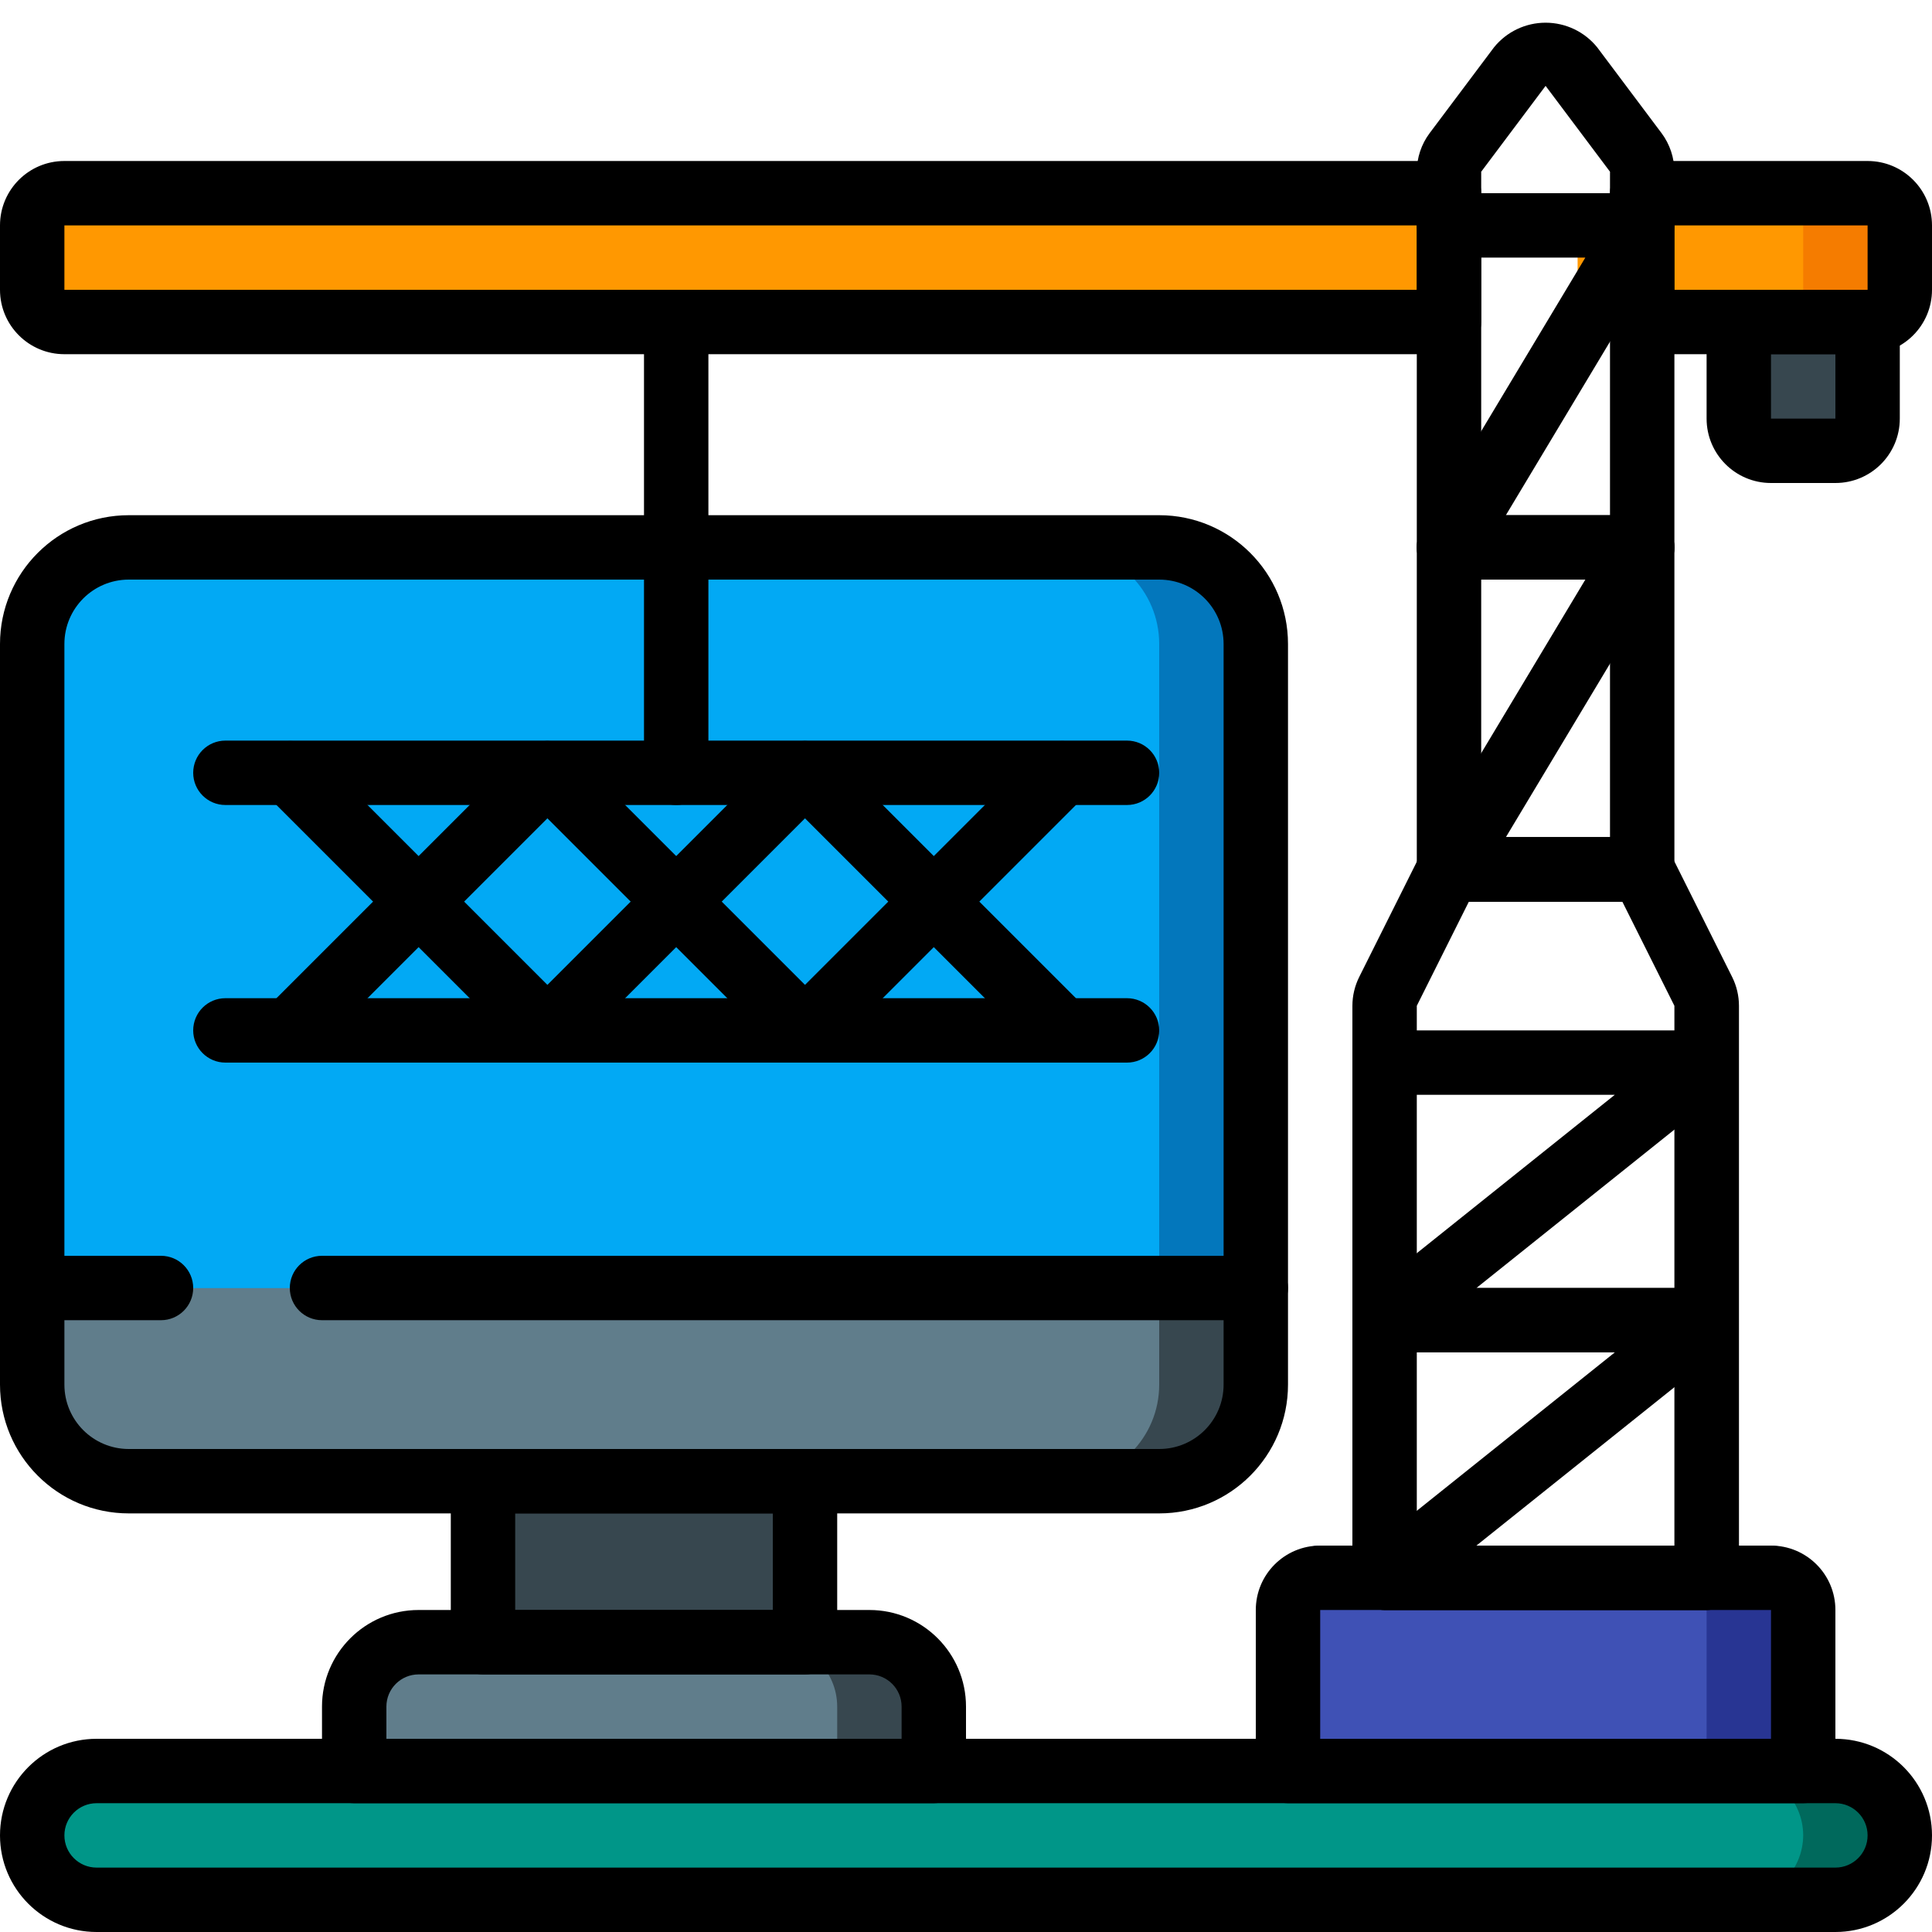 <?xml version="1.0" encoding="UTF-8"?>
<svg xmlns="http://www.w3.org/2000/svg" xmlns:xlink="http://www.w3.org/1999/xlink" width="512" height="512" viewBox="0 0 60 60" version="1.1"><!-- Generator: Sketch 51.3 (57544) - http://www.bohemiancoding.com/sketch --><title>024 - Desktop website build</title><desc>Created with Sketch.</desc><defs/><g id="Page-1" stroke="none" stroke-width="1" fill="none" fill-rule="evenodd"><g id="024---Desktop-website-build" fill-rule="nonzero"><path d="M39,40 L39,43 C39,44.657 37.657,46 36,46 L4,46 C2.343,46 1,44.657 1,43 L1,40 L39,40 Z" id="Shape" fill="#37474F"/><path d="M36,40 L36,43 C36,44.657 34.657,46 33,46 L4,46 C2.343,46 1,44.657 1,43 L1,40 L36,40 Z" id="Shape" fill="#607D8B"/><path d="M39,20 L39,40 L1,40 L1,20 C1,18.343 2.343,17 4,17 L36,17 C37.657,17 39,18.343 39,20 Z" id="Shape" fill="#0377BC"/><path d="M36,20 L36,40 L1,40 L1,20 C1,18.343 2.343,17 4,17 L33,17 C34.657,17 36,18.343 36,20 Z" id="Shape" fill="#02A9F4"/><rect id="Rectangle-path" fill="#37474F" x="15" y="45" width="10" height="8"/><path d="M2,6 L45,6 L45,10 L2,10 C1.448,10 1,9.552 1,9 L1,7 C1,6.448 1.448,6 2,6 Z" id="Shape" fill="#FF9801"/><path d="M59,7 L59,9 C59,9.552 58.552,10 58,10 L49,10 L49,6 L58,6 C58.552,6 59,6.448 59,7 Z" id="Shape" fill="#F57C00"/><path d="M56,7 L56,9 C56,9.552 55.552,10 55,10 L49,10 L49,6 L55,6 C55.552,6 56,6.448 56,7 Z" id="Shape" fill="#FF9801"/><path d="M54,9 L58,9 L58,13 C58,13.552 57.552,14 57,14 L55,14 C54.448,14 54,13.552 54,13 L54,9 Z" id="Shape" fill="#37474F"/><path d="M56,49 L56,57 L40,57 L40,49 C40,48.448 40.448,48 41,48 L55,48 C55.552,48 56,48.448 56,49 Z" id="Shape" fill="#283593"/><path d="M53,49 L53,57 L40,57 L40,49 C40,48.448 40.448,48 41,48 L52,48 C52.552,48 53,48.448 53,49 Z" id="Shape" fill="#3F51B5"/><path d="M29,53 L29,56 L11,56 L11,53 C11.003,51.897 11.897,51.003 13,51 L27,51 C28.103,51.003 28.997,51.897 29,53 Z" id="Shape" fill="#37474F"/><path d="M26,53 L26,56 L11,56 L11,53 C11.003,51.897 11.897,51.003 13,51 L24,51 C25.103,51.003 25.997,51.897 26,53 Z" id="Shape" fill="#607D8B"/><path d="M59,57 C58.992,58.101 58.101,58.992 57,59 L3,59 C1.897,58.997 1.003,58.103 1,57 C0.997,56.469 1.21,55.96 1.59,55.59 C1.96,55.21 2.469,54.997 3,55 L57,55 C58.103,55.003 58.997,55.897 59,57 Z" id="Shape" fill="#00695C"/><path d="M56,57 C55.992,58.101 55.101,58.992 54,59 L3,59 C1.897,58.997 1.003,58.103 1,57 C0.997,56.469 1.21,55.96 1.59,55.59 C1.96,55.21 2.469,54.997 3,55 L54,55 C55.103,55.003 55.997,55.897 56,57 Z" id="Shape" fill="#009688"/><path d="M57,15 L55,15 C53.895,15 53,14.105 53,13 L53,10 C53,9.448 53.448,9 54,9 L58,9 C58.552,9 59,9.448 59,10 L59,13 C59,14.105 58.105,15 57,15 Z M55,11 L55,13 L57,13 L57,11 L55,11 Z" id="Shape" fill="#000000"/><path d="M57,60 L3,60 C1.343,60 2.02906125e-16,58.657 0,57 C-2.02906125e-16,55.343 1.343,54 3,54 L57,54 C58.657,54 60,55.343 60,57 C60,58.657 58.657,60 57,60 Z M3,56 C2.448,56 2,56.448 2,57 C2,57.552 2.448,58 3,58 L57,58 C57.552,58 58,57.552 58,57 C58,56.448 57.552,56 57,56 L3,56 Z" id="Shape" fill="#000000"/><path d="M56,56 L40,56 C39.448,56 39,55.552 39,55 L39,50 C39,48.895 39.895,48 41,48 L55,48 C56.105,48 57,48.895 57,50 L57,55 C57,55.552 56.552,56 56,56 Z M41,54 L55,54 L55,50 L41,50 L41,54 Z" id="Shape" fill="#000000"/><path d="M53,50 L43,50 C42.448,50 42,49.552 42,49 L42,31.236 C42,30.926 42.073,30.62 42.211,30.342 L44.105,26.553 C44.274,26.214 44.621,26 45,26 L51,26 C51.381,25.998 51.73,26.212 51.9,26.553 L53.794,30.342 C53.932,30.62 54.005,30.926 54.005,31.236 L54.005,49 C54.005,49.266 53.899,49.521 53.71,49.709 C53.522,49.897 53.266,50.001 53,50 Z M44,48 L52,48 L52,31.236 L50.382,28 L45.618,28 L44,31.236 L44,48 Z" id="Shape" fill="#000000"/><path d="M51,28 L45,28 C44.448,28 44,27.552 44,27 L44,5.333 C44,4.9 44.141,4.479 44.4,4.133 L46.4,1.467 C46.791,0.985 47.379,0.705 48,0.705 C48.621,0.705 49.209,0.985 49.6,1.467 L51.6,4.133 C51.859,4.48 51.999,4.9 52,5.333 L52,27 C52,27.552 51.552,28 51,28 Z M46,26 L50,26 L50,5.333 L48,2.667 L46,5.333 L46,26 Z" id="Shape" fill="#000000"/><path d="M51,18 L45,18 C44.64,18 44.307,17.806 44.13,17.492 C43.952,17.179 43.957,16.794 44.143,16.485 L49.234,8 L45,8 C44.448,8 44,7.552 44,7 C44,6.448 44.448,6 45,6 L51,6 C51.36,6 51.693,6.194 51.87,6.508 C52.048,6.821 52.043,7.206 51.857,7.515 L46.766,16 L51,16 C51.552,16 52,16.448 52,17 C52,17.552 51.552,18 51,18 Z" id="Shape" fill="#000000"/><path d="M51,28 L45,28 C44.64,28 44.307,27.806 44.13,27.492 C43.952,27.179 43.957,26.794 44.143,26.485 L49.234,18 L45,18 C44.448,18 44,17.552 44,17 C44,16.448 44.448,16 45,16 L51,16 C51.36,16 51.693,16.194 51.87,16.508 C52.048,16.821 52.043,17.206 51.857,17.515 L46.766,26 L51,26 C51.552,26 52,26.448 52,27 C52,27.552 51.552,28 51,28 Z" id="Shape" fill="#000000"/><path d="M53,42 L43,42 C42.575,42 42.197,41.732 42.056,41.331 C41.915,40.93 42.043,40.484 42.375,40.219 L50.149,34 L43,34 C42.448,34 42,33.552 42,33 C42,32.448 42.448,32 43,32 L53,32 C53.425,32 53.803,32.268 53.944,32.669 C54.085,33.07 53.957,33.516 53.625,33.781 L45.851,40 L53,40 C53.552,40 54,40.448 54,41 C54,41.552 53.552,42 53,42 Z" id="Shape" fill="#000000"/><path d="M53,50 L43,50 C42.575,50 42.197,49.732 42.056,49.331 C41.915,48.93 42.043,48.484 42.375,48.219 L50.149,42 L43,42 C42.448,42 42,41.552 42,41 C42,40.448 42.448,40 43,40 L53,40 C53.425,40 53.803,40.268 53.944,40.669 C54.085,41.07 53.957,41.516 53.625,41.781 L45.851,48 L53,48 C53.552,48 54,48.448 54,49 C54,49.552 53.552,50 53,50 Z" id="Shape" fill="#000000"/><path d="M45,11 L2,11 C0.895,11 1.3527075e-16,10.105 0,9 L0,7 C-1.3527075e-16,5.895 0.895,5 2,5 L45,5 C45.552,5 46,5.448 46,6 L46,10 C46,10.552 45.552,11 45,11 Z M2,7 L2,9 L44,9 L44,7 L2,7 Z" id="Shape" fill="#000000"/><path d="M58,11 L51,11 C50.448,11 50,10.552 50,10 L50,6 C50,5.448 50.448,5 51,5 L58,5 C59.105,5 60,5.895 60,7 L60,9 C60,10.105 59.105,11 58,11 Z M52,9 L58,9 L58,7 L52,7 L52,9 Z" id="Shape" fill="#000000"/><path d="M21,25 C20.448,25 20,24.552 20,24 L20,10 C20,9.448 20.448,9 21,9 C21.552,9 22,9.448 22,10 L22,24 C22,24.552 21.552,25 21,25 Z" id="Shape" fill="#000000"/><path d="M35,25 L7,25 C6.448,25 6,24.552 6,24 C6,23.448 6.448,23 7,23 L35,23 C35.552,23 36,23.448 36,24 C36,24.552 35.552,25 35,25 Z" id="Shape" fill="#000000"/><path d="M35,33 L7,33 C6.448,33 6,32.552 6,32 C6,31.448 6.448,31 7,31 L35,31 C35.552,31 36,31.448 36,32 C36,32.552 35.552,33 35,33 Z" id="Shape" fill="#000000"/><path d="M17,33 C16.735,33 16.48,32.895 16.293,32.707 L8.293,24.707 C7.914,24.315 7.919,23.691 8.305,23.305 C8.691,22.919 9.315,22.914 9.707,23.293 L17.707,31.293 C17.993,31.579 18.078,32.009 17.924,32.383 C17.769,32.756 17.404,33 17,33 Z" id="Shape" fill="#000000"/><path d="M9,33 C8.596,33 8.231,32.756 8.076,32.383 C7.922,32.009 8.007,31.579 8.293,31.293 L16.293,23.293 C16.685,22.914 17.309,22.919 17.695,23.305 C18.081,23.691 18.086,24.315 17.707,24.707 L9.707,32.707 C9.52,32.895 9.265,33 9,33 Z" id="Shape" fill="#000000"/><path d="M25,33 C24.735,33 24.48,32.895 24.293,32.707 L16.293,24.707 C15.914,24.315 15.919,23.691 16.305,23.305 C16.691,22.919 17.315,22.914 17.707,23.293 L25.707,31.293 C25.993,31.579 26.078,32.009 25.924,32.383 C25.769,32.756 25.404,33 25,33 Z" id="Shape" fill="#000000"/><path d="M17,33 C16.596,33 16.231,32.756 16.076,32.383 C15.922,32.009 16.007,31.579 16.293,31.293 L24.293,23.293 C24.685,22.914 25.309,22.919 25.695,23.305 C26.081,23.691 26.086,24.315 25.707,24.707 L17.707,32.707 C17.52,32.895 17.265,33 17,33 Z" id="Shape" fill="#000000"/><path d="M33,33 C32.735,33 32.48,32.895 32.293,32.707 L24.293,24.707 C23.914,24.315 23.919,23.691 24.305,23.305 C24.691,22.919 25.315,22.914 25.707,23.293 L33.707,31.293 C33.993,31.579 34.078,32.009 33.924,32.383 C33.769,32.756 33.404,33 33,33 Z" id="Shape" fill="#000000"/><path d="M25,33 C24.596,33 24.231,32.756 24.076,32.383 C23.922,32.009 24.007,31.579 24.293,31.293 L32.293,23.293 C32.685,22.914 33.309,22.919 33.695,23.305 C34.081,23.691 34.086,24.315 33.707,24.707 L25.707,32.707 C25.52,32.895 25.265,33 25,33 Z" id="Shape" fill="#000000"/><path d="M29,56 L11,56 C10.448,56 10,55.552 10,55 L10,53 C10,51.343 11.343,50 13,50 L27,50 C28.657,50 30,51.343 30,53 L30,55 C30,55.265 29.895,55.52 29.707,55.707 C29.52,55.895 29.265,56 29,56 Z M12,54 L28,54 L28,53 C28,52.448 27.552,52 27,52 L13,52 C12.448,52 12,52.448 12,53 L12,54 Z" id="Shape" fill="#000000"/><path d="M25,52 L15,52 C14.448,52 14,51.552 14,51 L14,46 C14,45.448 14.448,45 15,45 L25,45 C25.552,45 26,45.448 26,46 L26,51 C26,51.552 25.552,52 25,52 Z M16,50 L24,50 L24,47 L16,47 L16,50 Z" id="Shape" fill="#000000"/><path d="M36,47 L4,47 C1.791,47 2.705415e-16,45.209 0,43 L0,20 C-2.705415e-16,17.791 1.791,16 4,16 L36,16 C38.209,16 40,17.791 40,20 L40,43 C40,45.209 38.209,47 36,47 Z M4,18 C2.895,18 2,18.895 2,20 L2,43 C2,44.105 2.895,45 4,45 L36,45 C37.105,45 38,44.105 38,43 L38,20 C38,18.895 37.105,18 36,18 L4,18 Z" id="Shape" fill="#000000"/><path d="M5,41 L1,41 C0.448,41 6.76353751e-17,40.552 0,40 C-6.76353751e-17,39.448 0.448,39 1,39 L5,39 C5.552,39 6,39.448 6,40 C6,40.552 5.552,41 5,41 Z" id="Shape" fill="#000000"/><path d="M39,41 L10,41 C9.448,41 9,40.552 9,40 C9,39.448 9.448,39 10,39 L39,39 C39.552,39 40,39.448 40,40 C40,40.552 39.552,41 39,41 Z" id="Shape" fill="#000000"/></g></g></svg>
